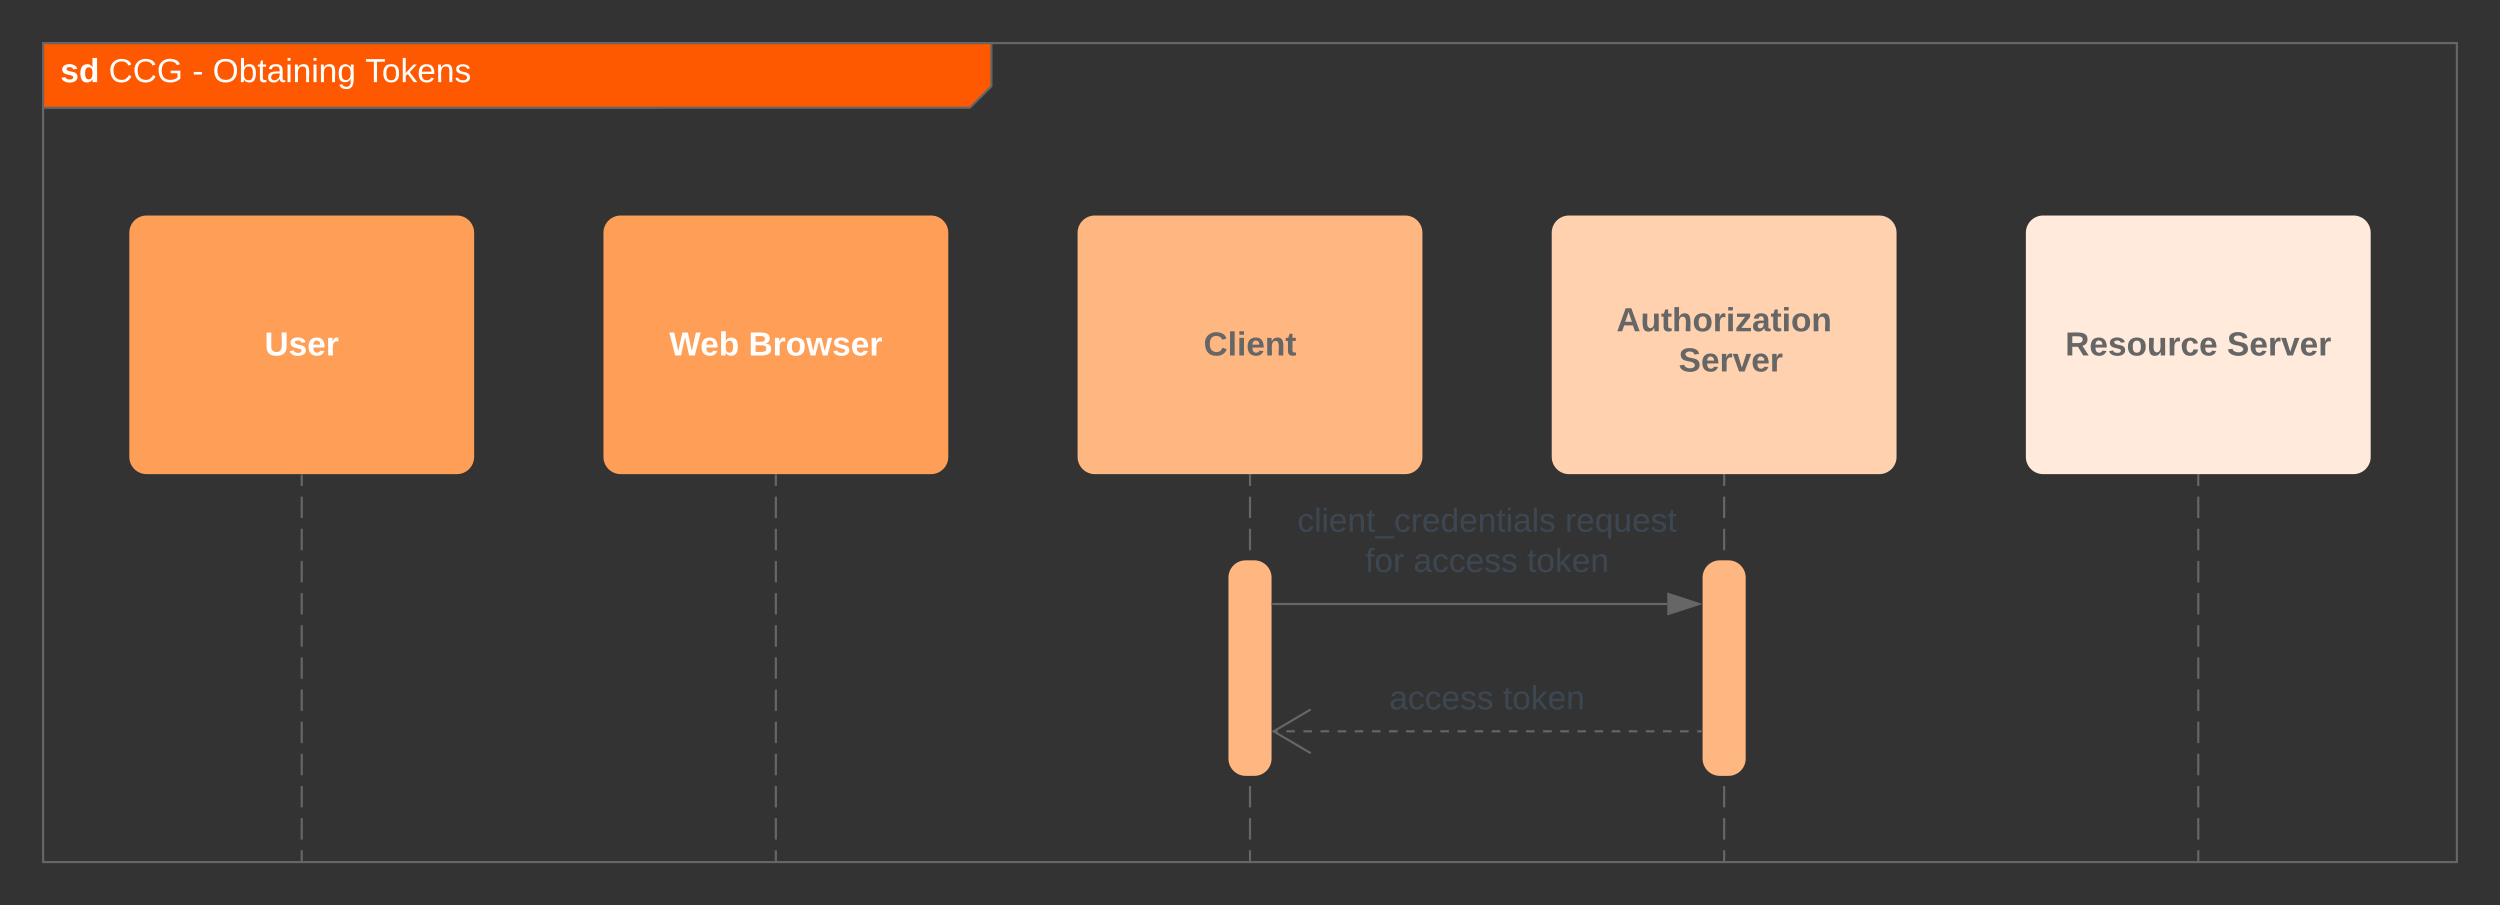 <svg xmlns="http://www.w3.org/2000/svg" xmlns:xlink="http://www.w3.org/1999/xlink" xmlns:lucid="lucid" width="1160" height="420"><rect width="100%" height="100%" fill="#333333" stroke="none"/><g transform="translate(-60 -60)" lucid:page-tab-id="0_0"><path d="M420 280.5v4.97m0 4.97v9.95m0 4.96v9.95m0 4.98v9.94m0 4.97v9.94m0 4.97v9.96m0 4.97v9.94m0 4.97v9.95m0 4.96v9.95m0 4.98v9.94m0 4.97v9.94m0 4.97v9.96m0 4.97v4.97" stroke="#666" fill="none"/><path d="M420.5 280.5h-1v-.5h1" fill="#666"/><path d="M420 459.5v.5M640 280.5v4.97m0 4.97v9.95m0 4.96v9.95m0 4.98v9.94m0 4.97v9.94m0 4.97v9.96m0 4.97v9.94m0 4.97v9.95m0 4.96v9.95m0 4.98v9.94m0 4.97v9.94m0 4.97v9.96m0 4.97v4.97" stroke="#666" fill="none"/><path d="M640.5 280.5h-1v-.5h1" fill="#666"/><path d="M640 459.5v.5M860 280.5v4.97m0 4.97v9.95m0 4.96v9.95m0 4.98v9.94m0 4.97v9.94m0 4.97v9.96m0 4.97v9.94m0 4.97v9.95m0 4.96v9.95m0 4.98v9.94m0 4.97v9.94m0 4.97v9.96m0 4.97v4.97" stroke="#666" fill="none"/><path d="M860.5 280.5h-1v-.5h1" fill="#666"/><path d="M860 459.5v.5M1080 280.5v4.97m0 4.97v9.95m0 4.96v9.95m0 4.98v9.94m0 4.97v9.94m0 4.97v9.96m0 4.97v9.94m0 4.97v9.95m0 4.96v9.95m0 4.98v9.94m0 4.97v9.94m0 4.97v9.96m0 4.97v4.97" stroke="#666" fill="none"/><path d="M1080.5 280.5h-1v-.5h1" fill="#666"/><path d="M1080 459.5v.5" stroke="#666" fill="none"/><path d="M340 168c0-4.42 3.58-8 8-8h144c4.42 0 8 3.58 8 8v104c0 4.42-3.58 8-8 8H348c-4.42 0-8-3.58-8-8z" stroke="#000" stroke-opacity="0" fill="#ff9e56"/><use xlink:href="#a" transform="matrix(1,0,0,1,340,160) translate(30.551 64.944)"/><use xlink:href="#b" transform="matrix(1,0,0,1,340,160) translate(67.323 64.944)"/><path d="M560 168c0-4.42 3.58-8 8-8h144c4.42 0 8 3.58 8 8v104c0 4.42-3.58 8-8 8H568c-4.42 0-8-3.58-8-8z" stroke="#000" stroke-opacity="0" fill="#ffb781"/><use xlink:href="#c" transform="matrix(1,0,0,1,560,160) translate(58.465 64.944)"/><path d="M780 168c0-4.42 3.58-8 8-8h144c4.42 0 8 3.58 8 8v104c0 4.42-3.58 8-8 8H788c-4.42 0-8-3.58-8-8z" stroke="#000" stroke-opacity="0" fill="#ffd1ae"/><use xlink:href="#d" transform="matrix(1,0,0,1,780,160) translate(30.054 53.694)"/><use xlink:href="#e" transform="matrix(1,0,0,1,780,160) translate(58.902 72.361)"/><path d="M630 328c0-4.42 3.58-8 8-8h4c4.42 0 8 3.58 8 8v84c0 4.42-3.58 8-8 8h-4c-4.42 0-8-3.58-8-8z" stroke="#000" stroke-opacity="0" fill="#ffb781"/><path d="M1000 168c0-4.42 3.58-8 8-8h144c4.42 0 8 3.58 8 8v104c0 4.42-3.58 8-8 8h-144c-4.42 0-8-3.58-8-8z" stroke="#000" stroke-opacity="0" fill="#ffeadb"/><use xlink:href="#f" transform="matrix(1,0,0,1,1000,160) translate(18.28 64.944)"/><use xlink:href="#e" transform="matrix(1,0,0,1,1000,160) translate(93.335 64.944)"/><path d="M80 80h440v20l-10 10H80z" fill="#fe5900"/><path d="M520 80v20l-10 10H80" stroke="#666" fill="none"/><path d="M80 80h1120v380H80z" stroke="#666" fill="none"/><use xlink:href="#g" transform="matrix(1,0,0,1,88,80) translate(0 18.111)"/><use xlink:href="#h" transform="matrix(1,0,0,1,88,80) translate(22.426 18.111)"/><use xlink:href="#i" transform="matrix(1,0,0,1,88,80) translate(61.228 18.111)"/><use xlink:href="#j" transform="matrix(1,0,0,1,88,80) translate(70.691 18.111)"/><use xlink:href="#k" transform="matrix(1,0,0,1,88,80) translate(141.469 18.111)"/><path d="M120 168c0-4.42 3.58-8 8-8h144c4.42 0 8 3.58 8 8v104c0 4.42-3.58 8-8 8H128c-4.42 0-8-3.58-8-8z" stroke="#000" stroke-opacity="0" fill="#ff9e56"/><use xlink:href="#l" transform="matrix(1,0,0,1,120,160) translate(62.743 64.944)"/><path d="M200 280.5v4.97m0 4.97v9.95m0 4.96v9.95m0 4.98v9.94m0 4.97v9.94m0 4.97v9.96m0 4.97v9.94m0 4.97v9.95m0 4.96v9.95m0 4.98v9.94m0 4.97v9.94m0 4.97v9.95m0 4.98v4.97" stroke="#666" fill="none"/><path d="M200.5 280.5h-1v-.5h1" fill="#666"/><path d="M200 459.5v.5" stroke="#666" fill="none"/><path d="M850 328c0-4.42 3.58-8 8-8h4c4.42 0 8 3.58 8 8v84c0 4.42-3.58 8-8 8h-4c-4.42 0-8-3.58-8-8z" stroke="#000" stroke-opacity="0" fill="#ffb781"/><path d="M650.5 340.25h183.12" stroke="#666" fill="none"/><path d="M650.5 340.75h-.5v-1h.5" fill="#666"/><path d="M848.38 340.25l-14.26 4.64v-9.3z" stroke="#666" fill="#666"/><g><use xlink:href="#m" transform="matrix(1,0,0,1,661.981,294.281) translate(0.005 12.444)"/><use xlink:href="#n" transform="matrix(1,0,0,1,661.981,294.281) translate(124.233 12.444)"/><use xlink:href="#o" transform="matrix(1,0,0,1,661.981,294.281) translate(31.44 31.111)"/><use xlink:href="#p" transform="matrix(1,0,0,1,661.981,294.281) translate(53.866 31.111)"/><use xlink:href="#q" transform="matrix(1,0,0,1,661.981,294.281) translate(106.582 31.111)"/></g><path d="M849.5 399.33h-2m-3.96 0h-3.97m-3.97 0h-3.97m-3.98 0h-3.97m-3.97 0h-3.96m-3.97 0h-3.97m-3.98 0h-3.97m-3.97 0h-3.97m-3.96 0h-3.98m-3.97 0H776m-3.97 0h-3.97m-3.97 0h-3.97m-3.97 0h-3.97m-3.98 0h-3.97m-3.97 0h-3.98m-3.97 0h-3.97m-3.97 0h-3.98m-3.98 0h-3.97m-3.97 0h-3.97m-3.97 0h-3.97m-4 0h-3.96m-3.97 0h-3.97m-3.97 0h-3.98m-3.97 0h-3.97m-3.96 0h-3.97m-3.97 0h-2" stroke="#666" fill="none"/><path d="M850 399.83h-.5v-1h.5" fill="#666"/><path d="M668.2 389.15l-17.22 10.18 17.22 10.18" stroke="#666" fill="none"/><g><use xlink:href="#r" transform="matrix(1,0,0,1,704.63,376.667) translate(0.005 12.444)"/><use xlink:href="#q" transform="matrix(1,0,0,1,704.63,376.667) translate(52.721 12.444)"/></g><defs><path fill="#fff" d="M275 0h-61l-44-196L126 0H64L0-248h53L97-49l45-199h58l43 199 44-199h52" id="s"/><path fill="#fff" d="M185-48c-13 30-37 53-82 52C43 2 14-33 14-96s30-98 90-98c62 0 83 45 84 108H66c0 31 8 55 39 56 18 0 30-7 34-22zm-45-69c5-46-57-63-70-21-2 6-4 13-4 21h74" id="t"/><path fill="#fff" d="M135-194c52 0 70 43 70 98 0 56-19 99-73 100-30 1-46-15-58-35L72 0H24l1-261h50v104c11-23 29-37 60-37zM114-30c31 0 40-27 40-66 0-37-7-63-39-63s-41 28-41 65c0 36 8 64 40 64" id="u"/><g id="a"><use transform="matrix(0.043,0,0,0.043,0,0)" xlink:href="#s"/><use transform="matrix(0.043,0,0,0.043,14.346,0)" xlink:href="#t"/><use transform="matrix(0.043,0,0,0.043,22.988,0)" xlink:href="#u"/></g><path fill="#fff" d="M182-130c37 4 62 22 62 59C244 23 116-4 24 0v-248c84 5 203-23 205 63 0 31-19 50-47 55zM76-148c40-3 101 13 101-30 0-44-60-28-101-31v61zm0 110c48-3 116 14 116-37 0-48-69-32-116-35v72" id="v"/><path fill="#fff" d="M135-150c-39-12-60 13-60 57V0H25l-1-190h47c2 13-1 29 3 40 6-28 27-53 61-41v41" id="w"/><path fill="#fff" d="M110-194c64 0 96 36 96 99 0 64-35 99-97 99-61 0-95-36-95-99 0-62 34-99 96-99zm-1 164c35 0 45-28 45-65 0-40-10-65-43-65-34 0-45 26-45 65 0 36 10 65 43 65" id="x"/><path fill="#fff" d="M231 0h-52l-39-155L100 0H48L-1-190h46L77-45c9-52 24-97 36-145h53l37 145 32-145h46" id="y"/><path fill="#fff" d="M137-138c1-29-70-34-71-4 15 46 118 7 119 86 1 83-164 76-172 9l43-7c4 19 20 25 44 25 33 8 57-30 24-41C81-84 22-81 20-136c-2-80 154-74 161-7" id="z"/><g id="b"><use transform="matrix(0.043,0,0,0.043,0,0)" xlink:href="#v"/><use transform="matrix(0.043,0,0,0.043,11.191,0)" xlink:href="#w"/><use transform="matrix(0.043,0,0,0.043,17.241,0)" xlink:href="#x"/><use transform="matrix(0.043,0,0,0.043,26.704,0)" xlink:href="#y"/><use transform="matrix(0.043,0,0,0.043,38.802,0)" xlink:href="#z"/><use transform="matrix(0.043,0,0,0.043,47.444,0)" xlink:href="#t"/><use transform="matrix(0.043,0,0,0.043,56.086,0)" xlink:href="#w"/></g><path fill="#666" d="M67-125c0 53 21 87 73 88 37 1 54-22 65-47l45 17C233-25 199 4 140 4 58 4 20-42 15-125 8-235 124-281 211-232c18 10 29 29 36 50l-46 12c-8-25-30-41-62-41-52 0-71 34-72 86" id="A"/><path fill="#666" d="M25 0v-261h50V0H25" id="B"/><path fill="#666" d="M25-224v-37h50v37H25zM25 0v-190h50V0H25" id="C"/><path fill="#666" d="M185-48c-13 30-37 53-82 52C43 2 14-33 14-96s30-98 90-98c62 0 83 45 84 108H66c0 31 8 55 39 56 18 0 30-7 34-22zm-45-69c5-46-57-63-70-21-2 6-4 13-4 21h74" id="D"/><path fill="#666" d="M135-194c87-1 58 113 63 194h-50c-7-57 23-157-34-157-59 0-34 97-39 157H25l-1-190h47c2 12-1 28 3 38 12-26 28-41 61-42" id="E"/><path fill="#666" d="M115-3C79 11 28 4 28-45v-112H4v-33h27l15-45h31v45h36v33H77v99c-1 23 16 31 38 25v30" id="F"/><g id="c"><use transform="matrix(0.043,0,0,0.043,0,0)" xlink:href="#A"/><use transform="matrix(0.043,0,0,0.043,11.191,0)" xlink:href="#B"/><use transform="matrix(0.043,0,0,0.043,15.512,0)" xlink:href="#C"/><use transform="matrix(0.043,0,0,0.043,19.833,0)" xlink:href="#D"/><use transform="matrix(0.043,0,0,0.043,28.475,0)" xlink:href="#E"/><use transform="matrix(0.043,0,0,0.043,37.938,0)" xlink:href="#F"/></g><path fill="#666" d="M199 0l-22-63H83L61 0H9l90-248h61L250 0h-51zm-33-102l-36-108c-10 38-24 72-36 108h72" id="G"/><path fill="#666" d="M85 4C-2 5 27-109 22-190h50c7 57-23 150 33 157 60-5 35-97 40-157h50l1 190h-47c-2-12 1-28-3-38-12 25-28 42-61 42" id="H"/><path fill="#666" d="M114-157C55-157 80-60 75 0H25v-261h50l-1 109c12-26 28-41 61-42 86-1 58 113 63 194h-50c-7-57 23-157-34-157" id="I"/><path fill="#666" d="M110-194c64 0 96 36 96 99 0 64-35 99-97 99-61 0-95-36-95-99 0-62 34-99 96-99zm-1 164c35 0 45-28 45-65 0-40-10-65-43-65-34 0-45 26-45 65 0 36 10 65 43 65" id="J"/><path fill="#666" d="M135-150c-39-12-60 13-60 57V0H25l-1-190h47c2 13-1 29 3 40 6-28 27-53 61-41v41" id="K"/><path fill="#666" d="M12 0v-35l95-120H19v-35h142v35L67-36h103V0H12" id="L"/><path fill="#666" d="M133-34C117-15 103 5 69 4 32 3 11-16 11-54c-1-60 55-63 116-61 1-26-3-47-28-47-18 1-26 9-28 27l-52-2c7-38 36-58 82-57s74 22 75 68l1 82c-1 14 12 18 25 15v27c-30 8-71 5-69-32zm-48 3c29 0 43-24 42-57-32 0-66-3-65 30 0 17 8 27 23 27" id="M"/><g id="d"><use transform="matrix(0.043,0,0,0.043,0,0)" xlink:href="#G"/><use transform="matrix(0.043,0,0,0.043,11.191,0)" xlink:href="#H"/><use transform="matrix(0.043,0,0,0.043,20.654,0)" xlink:href="#F"/><use transform="matrix(0.043,0,0,0.043,25.796,0)" xlink:href="#I"/><use transform="matrix(0.043,0,0,0.043,35.259,0)" xlink:href="#J"/><use transform="matrix(0.043,0,0,0.043,44.722,0)" xlink:href="#K"/><use transform="matrix(0.043,0,0,0.043,50.772,0)" xlink:href="#C"/><use transform="matrix(0.043,0,0,0.043,55.093,0)" xlink:href="#L"/><use transform="matrix(0.043,0,0,0.043,62.87,0)" xlink:href="#M"/><use transform="matrix(0.043,0,0,0.043,71.512,0)" xlink:href="#F"/><use transform="matrix(0.043,0,0,0.043,76.654,0)" xlink:href="#C"/><use transform="matrix(0.043,0,0,0.043,80.975,0)" xlink:href="#J"/><use transform="matrix(0.043,0,0,0.043,90.438,0)" xlink:href="#E"/></g><path fill="#666" d="M169-182c-1-43-94-46-97-3 18 66 151 10 154 114 3 95-165 93-204 36-6-8-10-19-12-30l50-8c3 46 112 56 116 5-17-69-150-10-154-114-4-87 153-88 188-35 5 8 8 18 10 28" id="N"/><path fill="#666" d="M128 0H69L1-190h53L99-40l48-150h52" id="O"/><g id="e"><use transform="matrix(0.043,0,0,0.043,0,0)" xlink:href="#N"/><use transform="matrix(0.043,0,0,0.043,10.37,0)" xlink:href="#D"/><use transform="matrix(0.043,0,0,0.043,19.012,0)" xlink:href="#K"/><use transform="matrix(0.043,0,0,0.043,25.062,0)" xlink:href="#O"/><use transform="matrix(0.043,0,0,0.043,33.704,0)" xlink:href="#D"/><use transform="matrix(0.043,0,0,0.043,42.346,0)" xlink:href="#K"/></g><path fill="#666" d="M240-174c0 40-23 61-54 70L253 0h-59l-57-94H76V0H24v-248c93 4 217-23 216 74zM76-134c48-2 112 12 112-38 0-48-66-32-112-35v73" id="P"/><path fill="#666" d="M137-138c1-29-70-34-71-4 15 46 118 7 119 86 1 83-164 76-172 9l43-7c4 19 20 25 44 25 33 8 57-30 24-41C81-84 22-81 20-136c-2-80 154-74 161-7" id="Q"/><path fill="#666" d="M190-63c-7 42-38 67-86 67-59 0-84-38-90-98-12-110 154-137 174-36l-49 2c-2-19-15-32-35-32-30 0-35 28-38 64-6 74 65 87 74 30" id="R"/><g id="f"><use transform="matrix(0.043,0,0,0.043,0,0)" xlink:href="#P"/><use transform="matrix(0.043,0,0,0.043,11.191,0)" xlink:href="#D"/><use transform="matrix(0.043,0,0,0.043,19.833,0)" xlink:href="#Q"/><use transform="matrix(0.043,0,0,0.043,28.475,0)" xlink:href="#J"/><use transform="matrix(0.043,0,0,0.043,37.938,0)" xlink:href="#H"/><use transform="matrix(0.043,0,0,0.043,47.401,0)" xlink:href="#K"/><use transform="matrix(0.043,0,0,0.043,53.451,0)" xlink:href="#R"/><use transform="matrix(0.043,0,0,0.043,62.093,0)" xlink:href="#D"/></g><path fill="#fff" d="M88-194c31-1 46 15 58 34l-1-101h50l1 261h-48c-2-10 0-23-3-31C134-8 116 4 84 4 32 4 16-41 15-95c0-56 19-97 73-99zm17 164c33 0 40-30 41-66 1-37-9-64-41-64s-38 30-39 65c0 43 13 65 39 65" id="S"/><g id="g"><use transform="matrix(0.043,0,0,0.043,0,0)" xlink:href="#z"/><use transform="matrix(0.043,0,0,0.043,8.642,0)" xlink:href="#S"/></g><path fill="#fff" d="M212-179c-10-28-35-45-73-45-59 0-87 40-87 99 0 60 29 101 89 101 43 0 62-24 78-52l27 14C228-24 195 4 139 4 59 4 22-46 18-125c-6-104 99-153 187-111 19 9 31 26 39 46" id="T"/><path fill="#fff" d="M143 4C61 4 22-44 18-125c-5-107 100-154 193-111 17 8 29 25 37 43l-32 9c-13-25-37-40-76-40-61 0-88 39-88 99 0 61 29 100 91 101 35 0 62-11 79-27v-45h-74v-28h105v86C228-13 192 4 143 4" id="U"/><g id="h"><use transform="matrix(0.043,0,0,0.043,0,0)" xlink:href="#T"/><use transform="matrix(0.043,0,0,0.043,11.191,0)" xlink:href="#T"/><use transform="matrix(0.043,0,0,0.043,22.383,0)" xlink:href="#U"/></g><path fill="#fff" d="M16-82v-28h88v28H16" id="V"/><use transform="matrix(0.043,0,0,0.043,0,0)" xlink:href="#V" id="i"/><path fill="#fff" d="M140-251c81 0 123 46 123 126C263-46 219 4 140 4 59 4 17-45 17-125s42-126 123-126zm0 227c63 0 89-41 89-101s-29-99-89-99c-61 0-89 39-89 99S79-25 140-24" id="W"/><path fill="#fff" d="M115-194c53 0 69 39 70 98 0 66-23 100-70 100C84 3 66-7 56-30L54 0H23l1-261h32v101c10-23 28-34 59-34zm-8 174c40 0 45-34 45-75 0-40-5-75-45-74-42 0-51 32-51 76 0 43 10 73 51 73" id="X"/><path fill="#fff" d="M59-47c-2 24 18 29 38 22v24C64 9 27 4 27-40v-127H5v-23h24l9-43h21v43h35v23H59v120" id="Y"/><path fill="#fff" d="M141-36C126-15 110 5 73 4 37 3 15-17 15-53c-1-64 63-63 125-63 3-35-9-54-41-54-24 1-41 7-42 31l-33-3c5-37 33-52 76-52 45 0 72 20 72 64v82c-1 20 7 32 28 27v20c-31 9-61-2-59-35zM48-53c0 20 12 33 32 33 41-3 63-29 60-74-43 2-92-5-92 41" id="Z"/><path fill="#fff" d="M24-231v-30h32v30H24zM24 0v-190h32V0H24" id="aa"/><path fill="#fff" d="M117-194c89-4 53 116 60 194h-32v-121c0-31-8-49-39-48C34-167 62-67 57 0H25l-1-190h30c1 10-1 24 2 32 11-22 29-35 61-36" id="ab"/><path fill="#fff" d="M177-190C167-65 218 103 67 71c-23-6-38-20-44-43l32-5c15 47 100 32 89-28v-30C133-14 115 1 83 1 29 1 15-40 15-95c0-56 16-97 71-98 29-1 48 16 59 35 1-10 0-23 2-32h30zM94-22c36 0 50-32 50-73 0-42-14-75-50-75-39 0-46 34-46 75s6 73 46 73" id="ac"/><g id="j"><use transform="matrix(0.043,0,0,0.043,0,0)" xlink:href="#W"/><use transform="matrix(0.043,0,0,0.043,12.099,0)" xlink:href="#X"/><use transform="matrix(0.043,0,0,0.043,20.741,0)" xlink:href="#Y"/><use transform="matrix(0.043,0,0,0.043,25.062,0)" xlink:href="#Z"/><use transform="matrix(0.043,0,0,0.043,33.704,0)" xlink:href="#aa"/><use transform="matrix(0.043,0,0,0.043,37.117,0)" xlink:href="#ab"/><use transform="matrix(0.043,0,0,0.043,45.759,0)" xlink:href="#aa"/><use transform="matrix(0.043,0,0,0.043,49.173,0)" xlink:href="#ab"/><use transform="matrix(0.043,0,0,0.043,57.815,0)" xlink:href="#ac"/></g><path fill="#fff" d="M127-220V0H93v-220H8v-28h204v28h-85" id="ad"/><path fill="#fff" d="M100-194c62-1 85 37 85 99 1 63-27 99-86 99S16-35 15-95c0-66 28-99 85-99zM99-20c44 1 53-31 53-75 0-43-8-75-51-75s-53 32-53 75 10 74 51 75" id="ae"/><path fill="#fff" d="M143 0L79-87 56-68V0H24v-261h32v163l83-92h37l-77 82L181 0h-38" id="af"/><path fill="#fff" d="M100-194c63 0 86 42 84 106H49c0 40 14 67 53 68 26 1 43-12 49-29l28 8c-11 28-37 45-77 45C44 4 14-33 15-96c1-61 26-98 85-98zm52 81c6-60-76-77-97-28-3 7-6 17-6 28h103" id="ag"/><path fill="#fff" d="M135-143c-3-34-86-38-87 0 15 53 115 12 119 90S17 21 10-45l28-5c4 36 97 45 98 0-10-56-113-15-118-90-4-57 82-63 122-42 12 7 21 19 24 35" id="ah"/><g id="k"><use transform="matrix(0.043,0,0,0.043,0,0)" xlink:href="#ad"/><use transform="matrix(0.043,0,0,0.043,7.735,0)" xlink:href="#ae"/><use transform="matrix(0.043,0,0,0.043,16.377,0)" xlink:href="#af"/><use transform="matrix(0.043,0,0,0.043,24.154,0)" xlink:href="#ag"/><use transform="matrix(0.043,0,0,0.043,32.796,0)" xlink:href="#ab"/><use transform="matrix(0.043,0,0,0.043,41.438,0)" xlink:href="#ah"/></g><path fill="#fff" d="M238-95c0 69-44 99-111 99C63 4 22-25 22-93v-155h51v151c-1 38 19 59 55 60 90 1 49-130 58-211h52v153" id="ai"/><g id="l"><use transform="matrix(0.043,0,0,0.043,0,0)" xlink:href="#ai"/><use transform="matrix(0.043,0,0,0.043,11.191,0)" xlink:href="#z"/><use transform="matrix(0.043,0,0,0.043,19.833,0)" xlink:href="#t"/><use transform="matrix(0.043,0,0,0.043,28.475,0)" xlink:href="#w"/></g><path fill="#3d4752" d="M96-169c-40 0-48 33-48 73s9 75 48 75c24 0 41-14 43-38l32 2c-6 37-31 61-74 61-59 0-76-41-82-99-10-93 101-131 147-64 4 7 5 14 7 22l-32 3c-4-21-16-35-41-35" id="aj"/><path fill="#3d4752" d="M24 0v-261h32V0H24" id="ak"/><path fill="#3d4752" d="M24-231v-30h32v30H24zM24 0v-190h32V0H24" id="al"/><path fill="#3d4752" d="M100-194c63 0 86 42 84 106H49c0 40 14 67 53 68 26 1 43-12 49-29l28 8c-11 28-37 45-77 45C44 4 14-33 15-96c1-61 26-98 85-98zm52 81c6-60-76-77-97-28-3 7-6 17-6 28h103" id="am"/><path fill="#3d4752" d="M117-194c89-4 53 116 60 194h-32v-121c0-31-8-49-39-48C34-167 62-67 57 0H25l-1-190h30c1 10-1 24 2 32 11-22 29-35 61-36" id="an"/><path fill="#3d4752" d="M59-47c-2 24 18 29 38 22v24C64 9 27 4 27-40v-127H5v-23h24l9-43h21v43h35v23H59v120" id="ao"/><path fill="#3d4752" d="M-5 72V49h209v23H-5" id="ap"/><path fill="#3d4752" d="M114-163C36-179 61-72 57 0H25l-1-190h30c1 12-1 29 2 39 6-27 23-49 58-41v29" id="aq"/><path fill="#3d4752" d="M85-194c31 0 48 13 60 33l-1-100h32l1 261h-30c-2-10 0-23-3-31C134-8 116 4 85 4 32 4 16-35 15-94c0-66 23-100 70-100zm9 24c-40 0-46 34-46 75 0 40 6 74 45 74 42 0 51-32 51-76 0-42-9-74-50-73" id="ar"/><path fill="#3d4752" d="M141-36C126-15 110 5 73 4 37 3 15-17 15-53c-1-64 63-63 125-63 3-35-9-54-41-54-24 1-41 7-42 31l-33-3c5-37 33-52 76-52 45 0 72 20 72 64v82c-1 20 7 32 28 27v20c-31 9-61-2-59-35zM48-53c0 20 12 33 32 33 41-3 63-29 60-74-43 2-92-5-92 41" id="as"/><path fill="#3d4752" d="M135-143c-3-34-86-38-87 0 15 53 115 12 119 90S17 21 10-45l28-5c4 36 97 45 98 0-10-56-113-15-118-90-4-57 82-63 122-42 12 7 21 19 24 35" id="at"/><g id="m"><use transform="matrix(0.043,0,0,0.043,0,0)" xlink:href="#aj"/><use transform="matrix(0.043,0,0,0.043,7.778,0)" xlink:href="#ak"/><use transform="matrix(0.043,0,0,0.043,11.191,0)" xlink:href="#al"/><use transform="matrix(0.043,0,0,0.043,14.605,0)" xlink:href="#am"/><use transform="matrix(0.043,0,0,0.043,23.247,0)" xlink:href="#an"/><use transform="matrix(0.043,0,0,0.043,31.889,0)" xlink:href="#ao"/><use transform="matrix(0.043,0,0,0.043,36.21,0)" xlink:href="#ap"/><use transform="matrix(0.043,0,0,0.043,44.852,0)" xlink:href="#aj"/><use transform="matrix(0.043,0,0,0.043,52.63,0)" xlink:href="#aq"/><use transform="matrix(0.043,0,0,0.043,57.772,0)" xlink:href="#am"/><use transform="matrix(0.043,0,0,0.043,66.414,0)" xlink:href="#ar"/><use transform="matrix(0.043,0,0,0.043,75.056,0)" xlink:href="#am"/><use transform="matrix(0.043,0,0,0.043,83.698,0)" xlink:href="#an"/><use transform="matrix(0.043,0,0,0.043,92.34,0)" xlink:href="#ao"/><use transform="matrix(0.043,0,0,0.043,96.66,0)" xlink:href="#al"/><use transform="matrix(0.043,0,0,0.043,100.074,0)" xlink:href="#as"/><use transform="matrix(0.043,0,0,0.043,108.716,0)" xlink:href="#ak"/><use transform="matrix(0.043,0,0,0.043,112.13,0)" xlink:href="#at"/></g><path fill="#3d4752" d="M145-31C134-9 116 4 85 4 32 4 16-35 15-94c0-59 17-99 70-100 32-1 48 14 60 33 0-11-1-24 2-32h30l-1 268h-32zM93-21c41 0 51-33 51-76s-8-73-50-73c-40 0-46 35-46 75s5 74 45 74" id="au"/><path fill="#3d4752" d="M84 4C-5 8 30-112 23-190h32v120c0 31 7 50 39 49 72-2 45-101 50-169h31l1 190h-30c-1-10 1-25-2-33-11 22-28 36-60 37" id="av"/><g id="n"><use transform="matrix(0.043,0,0,0.043,0,0)" xlink:href="#aq"/><use transform="matrix(0.043,0,0,0.043,5.142,0)" xlink:href="#am"/><use transform="matrix(0.043,0,0,0.043,13.784,0)" xlink:href="#au"/><use transform="matrix(0.043,0,0,0.043,22.426,0)" xlink:href="#av"/><use transform="matrix(0.043,0,0,0.043,31.068,0)" xlink:href="#am"/><use transform="matrix(0.043,0,0,0.043,39.71,0)" xlink:href="#at"/><use transform="matrix(0.043,0,0,0.043,47.488,0)" xlink:href="#ao"/></g><path fill="#3d4752" d="M101-234c-31-9-42 10-38 44h38v23H63V0H32v-167H5v-23h27c-7-52 17-82 69-68v24" id="aw"/><path fill="#3d4752" d="M100-194c62-1 85 37 85 99 1 63-27 99-86 99S16-35 15-95c0-66 28-99 85-99zM99-20c44 1 53-31 53-75 0-43-8-75-51-75s-53 32-53 75 10 74 51 75" id="ax"/><g id="o"><use transform="matrix(0.043,0,0,0.043,0,0)" xlink:href="#aw"/><use transform="matrix(0.043,0,0,0.043,4.321,0)" xlink:href="#ax"/><use transform="matrix(0.043,0,0,0.043,12.963,0)" xlink:href="#aq"/></g><g id="p"><use transform="matrix(0.043,0,0,0.043,0,0)" xlink:href="#as"/><use transform="matrix(0.043,0,0,0.043,8.642,0)" xlink:href="#aj"/><use transform="matrix(0.043,0,0,0.043,16.42,0)" xlink:href="#aj"/><use transform="matrix(0.043,0,0,0.043,24.198,0)" xlink:href="#am"/><use transform="matrix(0.043,0,0,0.043,32.84,0)" xlink:href="#at"/><use transform="matrix(0.043,0,0,0.043,40.617,0)" xlink:href="#at"/></g><path fill="#3d4752" d="M143 0L79-87 56-68V0H24v-261h32v163l83-92h37l-77 82L181 0h-38" id="ay"/><g id="q"><use transform="matrix(0.043,0,0,0.043,0,0)" xlink:href="#ao"/><use transform="matrix(0.043,0,0,0.043,4.321,0)" xlink:href="#ax"/><use transform="matrix(0.043,0,0,0.043,12.963,0)" xlink:href="#ay"/><use transform="matrix(0.043,0,0,0.043,20.741,0)" xlink:href="#am"/><use transform="matrix(0.043,0,0,0.043,29.383,0)" xlink:href="#an"/></g><g id="r"><use transform="matrix(0.043,0,0,0.043,0,0)" xlink:href="#as"/><use transform="matrix(0.043,0,0,0.043,8.642,0)" xlink:href="#aj"/><use transform="matrix(0.043,0,0,0.043,16.42,0)" xlink:href="#aj"/><use transform="matrix(0.043,0,0,0.043,24.198,0)" xlink:href="#am"/><use transform="matrix(0.043,0,0,0.043,32.84,0)" xlink:href="#at"/><use transform="matrix(0.043,0,0,0.043,40.617,0)" xlink:href="#at"/></g></defs></g></svg>